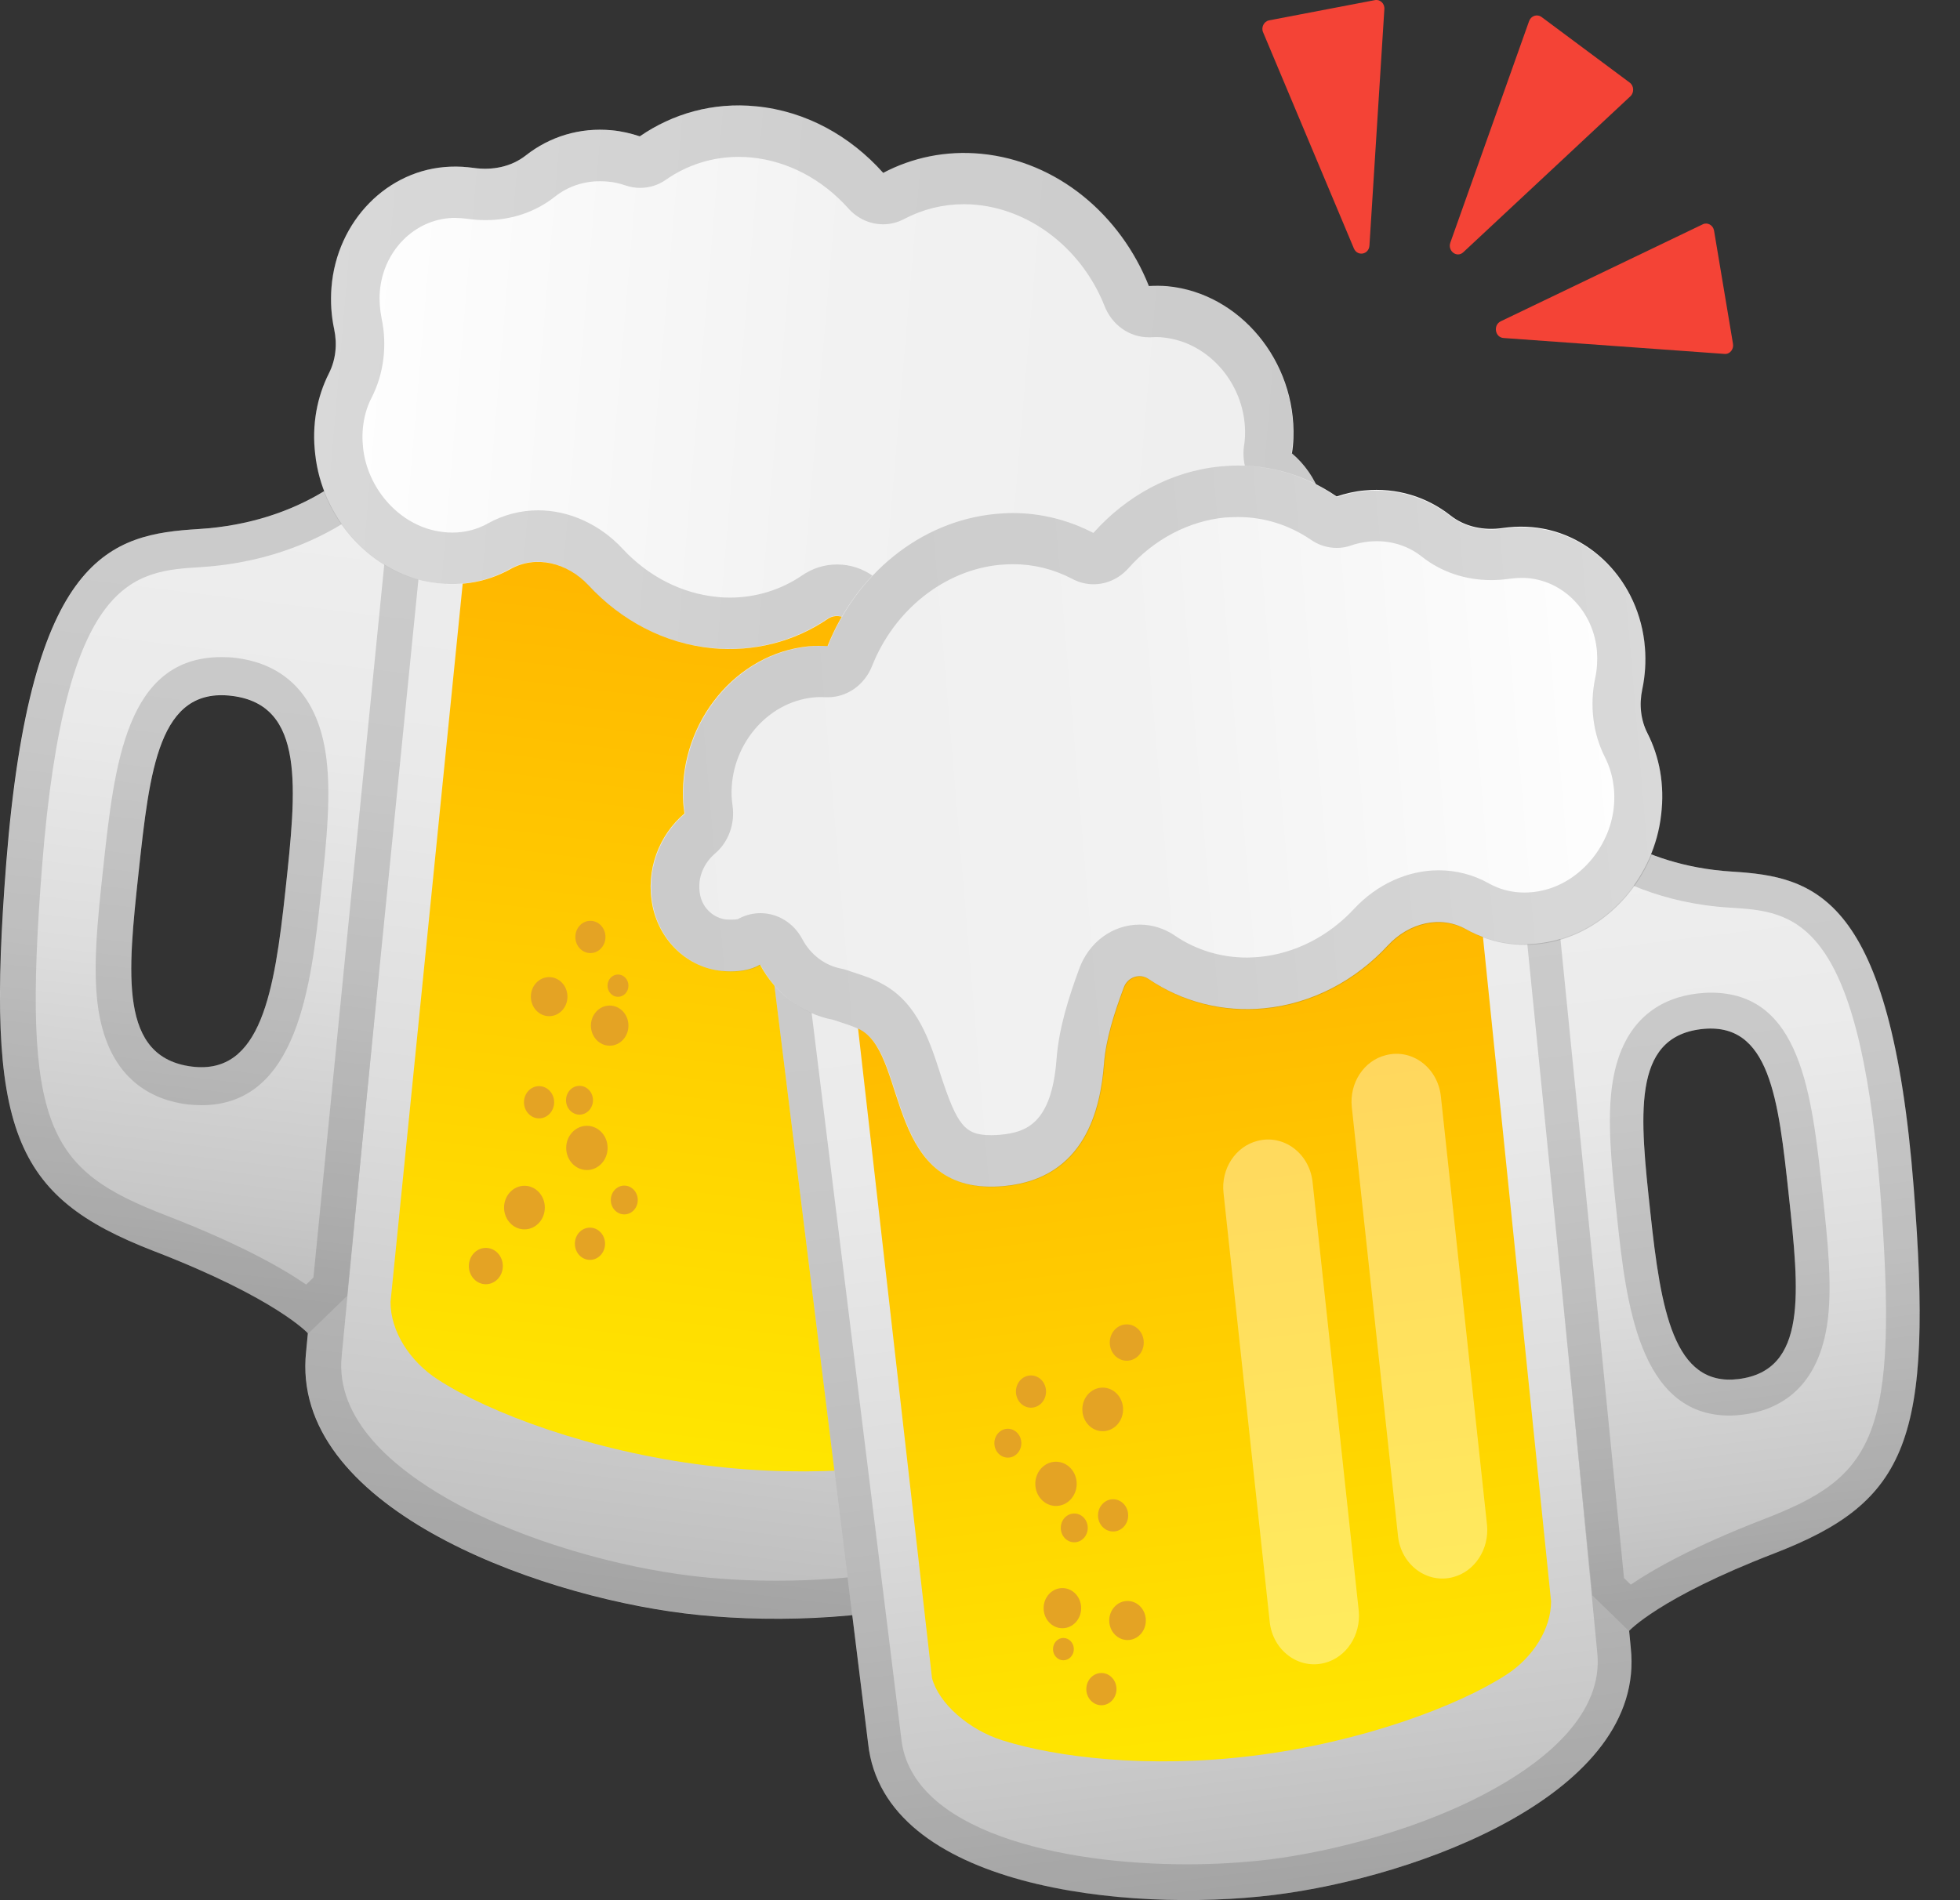 <svg width="33" height="32" viewBox="0 0 33 32" fill="none" xmlns="http://www.w3.org/2000/svg">
<rect x="0" y="0" width="33" height="32" fill="#333333" stroke="none"/>
<path d="M7.636 7.502L19.678 8.986L20.656 9.105L18.76 24.462C18.481 27.05 14.122 27.489 11.531 27.171C8.941 26.851 4.876 25.349 5.154 22.762L6.634 7.378L7.636 7.502Z" fill="url(#paint0_linear_42974_374031)"/>
<path opacity="0.2" d="M7.172 8.088L7.569 8.137L13.59 8.88L19.613 9.622L19.986 9.665L18.168 24.387C18.093 25.095 17.55 25.655 16.556 26.057C15.651 26.42 14.414 26.62 13.074 26.62C12.569 26.62 12.061 26.591 11.602 26.533C10.5 26.397 8.855 25.987 7.55 25.248C6.667 24.745 5.635 23.922 5.754 22.825L7.172 8.088ZM6.637 7.375L5.157 22.759C4.879 25.346 8.941 26.848 11.534 27.168C12.002 27.226 12.526 27.258 13.074 27.258C15.565 27.258 18.533 26.579 18.763 24.46L20.659 9.102L19.681 8.984L7.639 7.499L6.637 7.375Z" fill="#424242"/>
<path d="M7.969 8.051L6.575 21.927C6.575 22.415 6.894 22.923 7.372 23.232C8.226 23.787 9.943 24.439 11.896 24.679C13.76 24.91 15.392 24.708 16.356 24.405C16.969 24.214 17.496 23.741 17.615 23.293L19.162 9.428L7.969 8.051Z" fill="url(#paint1_linear_42974_374031)"/>
<path d="M14.599 23.781C14.748 23.781 14.869 23.652 14.869 23.492C14.869 23.333 14.748 23.204 14.599 23.204C14.45 23.204 14.329 23.333 14.329 23.492C14.329 23.652 14.45 23.781 14.599 23.781Z" fill="#E4A324"/>
<path d="M15.275 22.978C15.378 22.978 15.462 22.889 15.462 22.779C15.462 22.669 15.378 22.58 15.275 22.58C15.172 22.58 15.089 22.669 15.089 22.779C15.089 22.889 15.172 22.978 15.275 22.978Z" fill="#E4A324"/>
<path d="M14.133 22.614C14.313 22.614 14.459 22.458 14.459 22.265C14.459 22.072 14.313 21.916 14.133 21.916C13.952 21.916 13.806 22.072 13.806 22.265C13.806 22.458 13.952 22.614 14.133 22.614Z" fill="#E4A324"/>
<path d="M15.297 22.406C15.482 22.406 15.632 22.246 15.632 22.048C15.632 21.85 15.482 21.69 15.297 21.69C15.112 21.69 14.962 21.85 14.962 22.048C14.962 22.246 15.112 22.406 15.297 22.406Z" fill="#E4A324"/>
<path d="M14.392 20.679C14.541 20.679 14.662 20.55 14.662 20.39C14.662 20.231 14.541 20.102 14.392 20.102C14.243 20.102 14.122 20.231 14.122 20.39C14.122 20.55 14.243 20.679 14.392 20.679Z" fill="#E4A324"/>
<path d="M15.08 20.873C15.213 20.873 15.321 20.758 15.321 20.616C15.321 20.474 15.213 20.359 15.08 20.359C14.947 20.359 14.84 20.474 14.84 20.616C14.84 20.758 14.947 20.873 15.08 20.873Z" fill="#E4A324"/>
<path d="M16.269 19.36C16.401 19.36 16.509 19.245 16.509 19.103C16.509 18.961 16.401 18.846 16.269 18.846C16.136 18.846 16.028 18.961 16.028 19.103C16.028 19.245 16.136 19.36 16.269 19.36Z" fill="#E4A324"/>
<path d="M14.148 17.63C14.315 17.63 14.451 17.485 14.451 17.306C14.451 17.128 14.315 16.983 14.148 16.983C13.981 16.983 13.846 17.128 13.846 17.306C13.846 17.485 13.981 17.63 14.148 17.63Z" fill="#E4A324"/>
<path d="M15.407 20.223C15.611 20.223 15.777 20.046 15.777 19.827C15.777 19.609 15.611 19.432 15.407 19.432C15.203 19.432 15.037 19.609 15.037 19.827C15.037 20.046 15.203 20.223 15.407 20.223Z" fill="#E4A324"/>
<path d="M14.576 18.892C14.777 18.892 14.94 18.718 14.94 18.502C14.94 18.287 14.777 18.112 14.576 18.112C14.374 18.112 14.211 18.287 14.211 18.502C14.211 18.718 14.374 18.892 14.576 18.892Z" fill="#E4A324"/>
<path d="M15.856 18.47C16.005 18.47 16.126 18.341 16.126 18.181C16.126 18.022 16.005 17.893 15.856 17.893C15.707 17.893 15.586 18.022 15.586 18.181C15.586 18.341 15.707 18.47 15.856 18.47Z" fill="#E4A324"/>
<path d="M7.124 8.969L5.959 7.892C5.959 7.892 5.084 8.802 3.347 8.909C1.862 8.998 0.517 9.327 0.106 14.523C-0.248 19.051 0.211 20.148 2.591 21.069C4.663 21.869 5.19 22.459 5.19 22.459L5.843 21.823L6.397 16.232L7.124 8.969ZM3.234 17.962C2 17.809 2.148 16.411 2.334 14.687C2.521 12.963 2.672 11.565 3.907 11.719C5.141 11.872 4.992 13.269 4.806 14.993C4.62 16.715 4.393 18.104 3.234 17.962Z" fill="url(#paint2_linear_42974_374031)"/>
<path opacity="0.2" d="M5.933 8.712L6.497 9.235L5.806 16.166L5.277 21.514L5.155 21.633C4.744 21.349 4.02 20.942 2.797 20.469C0.82 19.703 0.358 19.028 0.709 14.578C1.095 9.691 2.259 9.619 3.388 9.55C4.604 9.472 5.455 9.036 5.933 8.712ZM3.394 18.612C5.02 18.612 5.241 16.561 5.401 15.066C5.498 14.173 5.587 13.333 5.479 12.657C5.29 11.485 4.558 11.152 3.975 11.08C3.891 11.069 3.807 11.066 3.729 11.066C2.122 11.066 1.927 12.871 1.738 14.615C1.641 15.507 1.552 16.348 1.66 17.023C1.849 18.196 2.581 18.528 3.164 18.6C3.243 18.606 3.318 18.612 3.394 18.612ZM5.963 7.892C5.963 7.892 5.087 8.802 3.351 8.909C1.865 8.998 0.52 9.327 0.109 14.523C-0.247 19.051 0.212 20.148 2.592 21.069C4.663 21.869 5.19 22.459 5.19 22.459L5.844 21.823L6.397 16.232L7.124 8.969L5.963 7.892ZM3.394 17.971C3.343 17.971 3.288 17.968 3.234 17.959C1.997 17.806 2.149 16.408 2.335 14.684C2.511 13.047 2.656 11.704 3.729 11.704C3.785 11.704 3.845 11.707 3.907 11.716C5.141 11.869 4.993 13.266 4.807 14.991C4.628 16.634 4.415 17.971 3.394 17.971Z" fill="#424242"/>
<path d="M5.538 6.287C5.651 6.064 5.681 5.804 5.627 5.547C5.578 5.319 5.562 5.082 5.581 4.84C5.67 3.722 6.526 2.847 7.58 2.807C7.712 2.801 7.844 2.81 7.971 2.827C8.285 2.873 8.606 2.812 8.855 2.616C9.252 2.304 9.757 2.142 10.302 2.194C10.464 2.209 10.621 2.246 10.772 2.296C11.326 1.914 12.004 1.718 12.731 1.79C13.571 1.871 14.319 2.293 14.87 2.911C15.359 2.654 15.923 2.532 16.523 2.59C17.801 2.714 18.867 3.618 19.343 4.817C19.445 4.811 19.551 4.811 19.659 4.82C20.877 4.938 21.823 6.084 21.777 7.378C21.774 7.465 21.766 7.551 21.752 7.635C22.176 7.993 22.417 8.588 22.287 9.203C22.163 9.792 21.69 10.231 21.123 10.286C20.936 10.304 20.718 10.295 20.54 10.211L20.48 10.179C20.226 10.659 19.78 11.005 19.254 11.104C19.092 11.161 18.924 11.202 18.776 11.285C17.982 11.742 18.376 14.107 16.358 13.908C15.008 13.775 14.748 12.614 14.689 11.851C14.656 11.43 14.519 11.002 14.357 10.566C14.292 10.387 14.087 10.321 13.938 10.422C13.371 10.809 12.685 10.982 11.993 10.916C11.18 10.838 10.451 10.442 9.908 9.856C9.551 9.472 9.019 9.345 8.593 9.584C8.174 9.818 7.671 9.902 7.142 9.784C6.186 9.57 5.424 8.689 5.308 7.658C5.246 7.15 5.34 6.679 5.538 6.287Z" fill="url(#paint3_linear_42974_374031)"/>
<path opacity="0.2" d="M12.434 2.642C12.507 2.642 12.58 2.645 12.656 2.653C13.266 2.714 13.842 3.017 14.282 3.508C14.438 3.684 14.652 3.777 14.868 3.777C14.99 3.777 15.111 3.748 15.225 3.687C15.538 3.523 15.876 3.439 16.229 3.439C16.302 3.439 16.375 3.442 16.448 3.45C17.38 3.543 18.223 4.21 18.596 5.151C18.723 5.475 19.017 5.68 19.341 5.68H19.381C19.414 5.677 19.446 5.677 19.479 5.677C19.514 5.677 19.546 5.677 19.581 5.683C20.373 5.761 20.994 6.506 20.962 7.346C20.959 7.395 20.956 7.45 20.945 7.508C20.902 7.817 21.016 8.126 21.245 8.316C21.407 8.452 21.556 8.709 21.491 9.015C21.445 9.235 21.264 9.402 21.048 9.422C21.021 9.425 20.991 9.425 20.964 9.425C20.902 9.425 20.87 9.417 20.862 9.417C20.851 9.411 20.837 9.405 20.827 9.396C20.713 9.339 20.594 9.313 20.478 9.313C20.195 9.313 19.922 9.472 19.773 9.752C19.633 10.017 19.392 10.196 19.114 10.248C19.074 10.257 19.036 10.266 18.998 10.28C18.96 10.295 18.922 10.306 18.887 10.318C18.747 10.364 18.571 10.419 18.393 10.523C17.828 10.846 17.628 11.47 17.45 12.019C17.164 12.899 17.037 13.053 16.589 13.053C16.54 13.053 16.486 13.05 16.432 13.044C16.024 13.003 15.581 12.871 15.495 11.779C15.454 11.242 15.287 10.725 15.111 10.248C14.946 9.798 14.547 9.506 14.093 9.506C13.882 9.506 13.68 9.57 13.504 9.691C13.147 9.934 12.726 10.064 12.286 10.064C12.213 10.064 12.14 10.061 12.07 10.052C11.478 9.994 10.916 9.708 10.484 9.243C10.101 8.83 9.582 8.594 9.061 8.594C8.766 8.594 8.477 8.669 8.218 8.813C8.034 8.917 7.829 8.969 7.616 8.969C7.516 8.969 7.413 8.957 7.31 8.934C6.692 8.796 6.189 8.215 6.114 7.551C6.079 7.245 6.127 6.948 6.257 6.696C6.462 6.295 6.522 5.818 6.424 5.356C6.395 5.209 6.384 5.059 6.395 4.912C6.449 4.23 6.973 3.696 7.616 3.67H7.67C7.734 3.67 7.799 3.676 7.864 3.684C7.967 3.699 8.072 3.707 8.175 3.707C8.61 3.707 9.012 3.572 9.339 3.315C9.558 3.141 9.822 3.052 10.103 3.052C10.146 3.052 10.19 3.055 10.233 3.058C10.333 3.066 10.433 3.089 10.535 3.124C10.614 3.15 10.695 3.164 10.776 3.164C10.93 3.164 11.084 3.118 11.213 3.026C11.573 2.775 11.997 2.642 12.434 2.642ZM12.434 1.775C11.819 1.775 11.248 1.966 10.77 2.295C10.619 2.246 10.463 2.209 10.3 2.194C10.233 2.188 10.165 2.185 10.098 2.185C9.631 2.185 9.201 2.344 8.855 2.616C8.658 2.769 8.418 2.841 8.169 2.841C8.104 2.841 8.037 2.835 7.969 2.827C7.869 2.812 7.767 2.803 7.661 2.803C7.634 2.803 7.605 2.803 7.578 2.806C6.524 2.85 5.668 3.722 5.579 4.839C5.56 5.082 5.576 5.319 5.625 5.547C5.679 5.801 5.649 6.064 5.536 6.286C5.336 6.679 5.244 7.15 5.301 7.658C5.417 8.689 6.179 9.57 7.135 9.783C7.294 9.818 7.453 9.835 7.607 9.835C7.961 9.835 8.294 9.746 8.585 9.581C8.734 9.5 8.893 9.46 9.053 9.46C9.358 9.46 9.668 9.601 9.901 9.853C10.446 10.439 11.173 10.835 11.986 10.913C12.083 10.921 12.18 10.927 12.278 10.927C12.867 10.927 13.442 10.751 13.931 10.419C13.979 10.387 14.033 10.37 14.085 10.37C14.195 10.37 14.303 10.439 14.349 10.56C14.509 10.996 14.646 11.424 14.682 11.845C14.741 12.608 15.003 13.772 16.351 13.902C16.432 13.91 16.508 13.913 16.581 13.913C18.339 13.913 18.007 11.715 18.768 11.279C18.917 11.196 19.084 11.155 19.247 11.097C19.773 10.999 20.219 10.653 20.473 10.173L20.532 10.205C20.662 10.266 20.816 10.286 20.962 10.286C21.016 10.286 21.067 10.283 21.116 10.277C21.683 10.225 22.156 9.786 22.28 9.194C22.407 8.579 22.169 7.984 21.745 7.626C21.756 7.542 21.764 7.456 21.769 7.369C21.818 6.075 20.87 4.929 19.652 4.811C19.592 4.805 19.533 4.802 19.476 4.802C19.43 4.802 19.384 4.805 19.338 4.805C18.866 3.606 17.796 2.702 16.518 2.578C16.421 2.57 16.321 2.564 16.227 2.564C15.738 2.564 15.276 2.685 14.868 2.899C14.317 2.281 13.569 1.862 12.729 1.778C12.632 1.781 12.532 1.775 12.434 1.775Z" fill="#424242"/>
<path d="M21.366 0.343L23.149 0.002C23.236 -0.015 23.317 0.06 23.308 0.156L23.057 4.135C23.047 4.288 22.855 4.323 22.795 4.184L21.267 0.545C21.229 0.462 21.28 0.361 21.366 0.343Z" fill="#F44336"/>
<path d="M25.953 0.285L27.439 1.391C27.512 1.446 27.517 1.559 27.45 1.622L24.638 4.247C24.53 4.349 24.37 4.227 24.419 4.086L25.745 0.355C25.778 0.265 25.88 0.233 25.953 0.285Z" fill="#F44336"/>
<path d="M28.859 3.884L29.178 5.79C29.194 5.882 29.124 5.969 29.035 5.96L25.313 5.692C25.17 5.68 25.137 5.475 25.267 5.411L28.67 3.777C28.749 3.739 28.843 3.791 28.859 3.884Z" fill="#F44336"/>
<path d="M25.115 13.353L19.432 14.055L13.749 14.754L12.825 14.864L14.616 29.358C14.878 31.798 18.992 32.214 21.439 31.913C23.886 31.613 27.719 30.192 27.457 27.752L26.061 13.235L25.115 13.353Z" fill="url(#paint4_linear_42974_374031)"/>
<path opacity="0.2" d="M25.553 13.907L26.892 27.824C27.003 28.852 26.031 29.632 25.196 30.102C23.965 30.801 22.411 31.185 21.372 31.315C20.939 31.367 20.459 31.396 19.983 31.396C17.871 31.396 15.343 30.845 15.175 29.279L13.46 15.395L13.814 15.351L25.18 13.954L25.553 13.907ZM26.058 13.237L25.115 13.356L13.749 14.753L12.825 14.863L14.616 29.357C14.832 31.359 17.633 32 19.986 32C20.502 32 20.999 31.968 21.439 31.913C23.884 31.613 27.719 30.192 27.457 27.752L26.058 13.237Z" fill="#424242"/>
<path d="M24.776 13.902L26.115 26.969C26.115 27.429 25.813 27.911 25.362 28.203C24.557 28.725 22.936 29.34 21.091 29.569C19.33 29.785 17.793 29.595 16.88 29.309C16.302 29.127 15.805 28.682 15.692 28.26L14.206 15.204L24.776 13.902Z" fill="url(#paint5_linear_42974_374031)"/>
<path d="M18.544 28.717C18.684 28.717 18.798 28.595 18.798 28.445C18.798 28.295 18.684 28.174 18.544 28.174C18.404 28.174 18.29 28.295 18.29 28.445C18.29 28.595 18.404 28.717 18.544 28.717Z" fill="#E4A324"/>
<path d="M17.904 27.96C18.001 27.96 18.08 27.876 18.08 27.772C18.08 27.669 18.001 27.584 17.904 27.584C17.807 27.584 17.729 27.669 17.729 27.772C17.729 27.876 17.807 27.96 17.904 27.96Z" fill="#E4A324"/>
<path d="M18.984 27.619C19.154 27.619 19.292 27.472 19.292 27.29C19.292 27.108 19.154 26.961 18.984 26.961C18.814 26.961 18.676 27.108 18.676 27.29C18.676 27.472 18.814 27.619 18.984 27.619Z" fill="#E4A324"/>
<path d="M17.887 27.42C18.062 27.42 18.203 27.269 18.203 27.082C18.203 26.895 18.062 26.744 17.887 26.744C17.713 26.744 17.571 26.895 17.571 27.082C17.571 27.269 17.713 27.42 17.887 27.42Z" fill="#E4A324"/>
<path d="M18.741 25.791C18.881 25.791 18.995 25.67 18.995 25.52C18.995 25.37 18.881 25.248 18.741 25.248C18.601 25.248 18.487 25.37 18.487 25.52C18.487 25.67 18.601 25.791 18.741 25.791Z" fill="#E4A324"/>
<path d="M18.087 25.973C18.213 25.973 18.314 25.864 18.314 25.73C18.314 25.596 18.213 25.488 18.087 25.488C17.962 25.488 17.86 25.596 17.86 25.73C17.86 25.864 17.962 25.973 18.087 25.973Z" fill="#E4A324"/>
<path d="M16.969 24.547C17.094 24.547 17.196 24.438 17.196 24.304C17.196 24.17 17.094 24.061 16.969 24.061C16.844 24.061 16.742 24.17 16.742 24.304C16.742 24.438 16.844 24.547 16.969 24.547Z" fill="#E4A324"/>
<path d="M18.971 22.915C19.129 22.915 19.257 22.778 19.257 22.609C19.257 22.44 19.129 22.303 18.971 22.303C18.813 22.303 18.685 22.44 18.685 22.609C18.685 22.778 18.813 22.915 18.971 22.915Z" fill="#E4A324"/>
<path d="M17.779 25.361C17.971 25.361 18.128 25.194 18.128 24.988C18.128 24.782 17.971 24.616 17.779 24.616C17.587 24.616 17.431 24.782 17.431 24.988C17.431 25.194 17.587 25.361 17.779 25.361Z" fill="#E4A324"/>
<path d="M18.566 24.102C18.755 24.102 18.909 23.938 18.909 23.735C18.909 23.532 18.755 23.368 18.566 23.368C18.376 23.368 18.223 23.532 18.223 23.735C18.223 23.938 18.376 24.102 18.566 24.102Z" fill="#E4A324"/>
<path d="M17.358 23.706C17.499 23.706 17.612 23.584 17.612 23.434C17.612 23.285 17.499 23.163 17.358 23.163C17.218 23.163 17.105 23.285 17.105 23.434C17.105 23.584 17.218 23.706 17.358 23.706Z" fill="#E4A324"/>
<path d="M26.282 21.592L26.806 26.868L27.425 27.469C27.425 27.469 27.922 26.912 29.877 26.158C32.125 25.288 32.557 24.255 32.219 19.978C31.833 15.077 30.564 14.765 29.162 14.678C27.522 14.577 26.698 13.72 26.698 13.72L25.602 14.736L26.282 21.592ZM27.787 20.422C27.611 18.797 27.468 17.477 28.635 17.332C29.802 17.188 29.942 18.508 30.118 20.134C30.293 21.759 30.436 23.079 29.27 23.224C28.176 23.359 27.962 22.051 27.787 20.422Z" fill="url(#paint6_linear_42974_374031)"/>
<path opacity="0.2" d="M26.722 14.497C27.171 14.803 27.978 15.216 29.126 15.285C30.191 15.351 31.29 15.418 31.654 20.03C31.984 24.229 31.549 24.87 29.683 25.589C28.527 26.037 27.846 26.421 27.457 26.686L27.343 26.576L26.844 21.529L26.19 14.988L26.722 14.497ZM29.121 23.839C29.191 23.839 29.264 23.833 29.337 23.824C29.888 23.758 30.579 23.443 30.758 22.337C30.86 21.702 30.774 20.905 30.682 20.064C30.504 18.418 30.32 16.717 28.805 16.717C28.729 16.717 28.651 16.723 28.573 16.732C28.021 16.798 27.33 17.113 27.152 18.219C27.049 18.854 27.136 19.651 27.225 20.492C27.376 21.904 27.587 23.839 29.121 23.839ZM26.695 13.723L25.599 14.739L26.285 21.592L26.809 26.868L27.427 27.469C27.427 27.469 27.924 26.912 29.88 26.158C32.127 25.288 32.559 24.255 32.222 19.978C31.835 15.077 30.566 14.765 29.164 14.678C27.522 14.58 26.695 13.723 26.695 13.723ZM29.121 23.235C28.157 23.235 27.954 21.973 27.787 20.422C27.611 18.797 27.468 17.477 28.635 17.332C28.694 17.327 28.748 17.321 28.802 17.321C29.815 17.321 29.953 18.589 30.118 20.134C30.293 21.76 30.436 23.079 29.269 23.224C29.218 23.232 29.169 23.235 29.121 23.235Z" fill="#424242"/>
<path opacity="0.51" d="M24.467 26.559C24.027 26.678 23.589 26.351 23.538 25.869L22.76 18.644C22.717 18.239 22.962 17.861 23.335 17.769C23.775 17.656 24.205 17.979 24.259 18.459L25.037 25.684C25.075 26.088 24.831 26.464 24.467 26.559Z" fill="white" fill-opacity="0.72"/>
<path opacity="0.51" d="M22.307 28.003C21.866 28.122 21.429 27.795 21.378 27.313L20.6 20.087C20.556 19.683 20.802 19.305 21.175 19.212C21.615 19.1 22.045 19.423 22.099 19.903L22.877 27.128C22.915 27.532 22.671 27.908 22.307 28.003Z" fill="white" fill-opacity="0.72"/>
<path d="M27.739 12.351C27.625 12.129 27.596 11.869 27.65 11.612C27.698 11.384 27.715 11.147 27.695 10.904C27.606 9.787 26.75 8.912 25.697 8.871C25.564 8.865 25.432 8.874 25.305 8.891C24.992 8.938 24.67 8.877 24.422 8.681C24.025 8.369 23.52 8.207 22.974 8.259C22.812 8.273 22.655 8.311 22.504 8.36C21.95 7.979 21.272 7.782 20.546 7.855C19.706 7.935 18.957 8.357 18.407 8.975C17.918 8.718 17.353 8.597 16.753 8.655C15.476 8.779 14.409 9.683 13.933 10.881C13.831 10.875 13.726 10.875 13.617 10.884C12.399 11.002 11.454 12.149 11.5 13.443C11.502 13.529 11.511 13.616 11.524 13.7C11.1 14.058 10.86 14.653 10.989 15.268C11.114 15.857 11.586 16.296 12.153 16.351C12.34 16.368 12.559 16.359 12.737 16.276L12.796 16.244C13.05 16.723 13.496 17.07 14.023 17.168C14.185 17.226 14.352 17.266 14.501 17.35C15.295 17.806 14.9 20.171 16.918 19.972C18.269 19.839 18.528 18.678 18.587 17.916C18.62 17.494 18.758 17.067 18.92 16.631C18.985 16.452 19.19 16.385 19.338 16.486C19.906 16.873 20.592 17.047 21.283 16.98C22.096 16.902 22.826 16.507 23.368 15.92C23.725 15.536 24.257 15.409 24.684 15.649C25.102 15.883 25.605 15.967 26.134 15.848C27.09 15.634 27.852 14.754 27.968 13.723C28.03 13.214 27.939 12.744 27.739 12.351Z" fill="url(#paint7_linear_42974_374031)"/>
<path opacity="0.2" d="M20.843 8.707C21.283 8.707 21.704 8.84 22.069 9.088C22.201 9.18 22.352 9.227 22.506 9.227C22.587 9.227 22.669 9.215 22.747 9.186C22.849 9.151 22.949 9.131 23.049 9.12C23.093 9.117 23.136 9.114 23.179 9.114C23.46 9.114 23.725 9.203 23.943 9.377C24.27 9.634 24.673 9.769 25.108 9.769C25.21 9.769 25.316 9.761 25.418 9.746C25.483 9.738 25.548 9.732 25.613 9.732H25.667C26.31 9.758 26.834 10.292 26.888 10.974C26.898 11.121 26.89 11.271 26.858 11.418C26.761 11.88 26.82 12.357 27.025 12.758C27.152 13.01 27.204 13.307 27.169 13.613C27.093 14.274 26.59 14.858 25.972 14.996C25.869 15.02 25.767 15.031 25.667 15.031C25.451 15.031 25.248 14.979 25.064 14.875C24.808 14.731 24.516 14.656 24.222 14.656C23.7 14.656 23.182 14.893 22.798 15.306C22.369 15.768 21.804 16.056 21.213 16.114C21.14 16.12 21.067 16.126 20.997 16.126C20.556 16.126 20.135 15.998 19.781 15.756C19.603 15.635 19.4 15.571 19.189 15.571C18.736 15.571 18.336 15.863 18.171 16.313C17.996 16.79 17.828 17.307 17.788 17.844C17.704 18.936 17.261 19.068 16.85 19.109C16.796 19.114 16.742 19.117 16.694 19.117C16.245 19.117 16.118 18.962 15.832 18.084C15.654 17.532 15.451 16.908 14.889 16.588C14.708 16.484 14.536 16.429 14.395 16.383C14.357 16.371 14.319 16.36 14.284 16.345C14.246 16.331 14.206 16.322 14.168 16.313C13.89 16.261 13.649 16.079 13.509 15.817C13.361 15.537 13.088 15.378 12.804 15.378C12.688 15.378 12.569 15.404 12.456 15.461C12.445 15.467 12.434 15.473 12.421 15.479C12.41 15.482 12.375 15.487 12.315 15.487C12.286 15.487 12.258 15.485 12.232 15.485C12.018 15.464 11.834 15.297 11.789 15.077C11.724 14.768 11.875 14.514 12.034 14.378C12.264 14.185 12.377 13.876 12.334 13.57C12.326 13.512 12.321 13.46 12.318 13.408C12.288 12.568 12.907 11.823 13.698 11.745C13.733 11.742 13.766 11.739 13.801 11.739C13.833 11.739 13.866 11.739 13.898 11.742H13.939C14.263 11.742 14.557 11.534 14.684 11.213C15.057 10.272 15.9 9.602 16.831 9.512C16.904 9.507 16.977 9.501 17.05 9.501C17.404 9.501 17.742 9.585 18.055 9.749C18.169 9.81 18.29 9.839 18.412 9.839C18.628 9.839 18.841 9.746 18.998 9.57C19.435 9.079 20.013 8.776 20.624 8.715C20.697 8.712 20.77 8.707 20.843 8.707ZM20.843 7.84C20.745 7.84 20.648 7.846 20.548 7.855C19.708 7.936 18.96 8.357 18.409 8.975C17.998 8.762 17.539 8.64 17.05 8.64C16.953 8.64 16.856 8.646 16.759 8.655C15.481 8.779 14.414 9.683 13.939 10.881C13.893 10.878 13.847 10.878 13.801 10.878C13.741 10.878 13.685 10.881 13.625 10.887C12.407 11.005 11.462 12.152 11.508 13.446C11.51 13.532 11.518 13.619 11.532 13.703C11.108 14.061 10.867 14.656 10.997 15.271C11.121 15.86 11.594 16.299 12.161 16.354C12.21 16.36 12.264 16.362 12.315 16.362C12.461 16.362 12.612 16.342 12.745 16.282L12.804 16.25C13.058 16.729 13.504 17.076 14.03 17.174C14.193 17.232 14.36 17.272 14.508 17.356C15.27 17.792 14.938 19.99 16.696 19.99C16.769 19.99 16.845 19.987 16.926 19.978C18.276 19.845 18.536 18.684 18.595 17.922C18.628 17.5 18.765 17.073 18.927 16.637C18.973 16.515 19.081 16.446 19.192 16.446C19.246 16.446 19.297 16.461 19.346 16.495C19.832 16.827 20.41 17.003 20.999 17.003C21.096 17.003 21.194 16.998 21.291 16.989C22.104 16.911 22.833 16.515 23.376 15.929C23.611 15.678 23.919 15.537 24.224 15.537C24.384 15.537 24.543 15.574 24.692 15.658C24.983 15.819 25.316 15.912 25.669 15.912C25.823 15.912 25.98 15.895 26.142 15.86C27.098 15.646 27.86 14.765 27.976 13.735C28.033 13.226 27.941 12.755 27.741 12.363C27.628 12.14 27.598 11.88 27.652 11.623C27.701 11.395 27.717 11.159 27.698 10.916C27.609 9.798 26.753 8.923 25.699 8.883C25.672 8.883 25.642 8.88 25.615 8.88C25.51 8.88 25.41 8.889 25.308 8.903C25.243 8.912 25.175 8.918 25.108 8.918C24.859 8.918 24.619 8.845 24.422 8.692C24.076 8.421 23.644 8.262 23.179 8.262C23.111 8.262 23.044 8.265 22.976 8.271C22.814 8.285 22.658 8.323 22.506 8.372C22.028 8.031 21.458 7.843 20.843 7.84Z" fill="#424242"/>
<path d="M9.94 16.05C10.081 16.05 10.194 15.929 10.194 15.779C10.194 15.629 10.081 15.507 9.94 15.507C9.8 15.507 9.687 15.629 9.687 15.779C9.687 15.929 9.8 16.05 9.94 16.05Z" fill="#E4A324"/>
<path d="M10.405 16.787C10.502 16.787 10.581 16.703 10.581 16.599C10.581 16.495 10.502 16.411 10.405 16.411C10.308 16.411 10.229 16.495 10.229 16.599C10.229 16.703 10.308 16.787 10.405 16.787Z" fill="#E4A324"/>
<path d="M9.246 17.113C9.416 17.113 9.554 16.966 9.554 16.784C9.554 16.602 9.416 16.455 9.246 16.455C9.076 16.455 8.938 16.602 8.938 16.784C8.938 16.966 9.076 17.113 9.246 17.113Z" fill="#E4A324"/>
<path d="M10.265 17.61C10.44 17.61 10.581 17.459 10.581 17.272C10.581 17.085 10.44 16.934 10.265 16.934C10.091 16.934 9.949 17.085 9.949 17.272C9.949 17.459 10.091 17.61 10.265 17.61Z" fill="#E4A324"/>
<path d="M9.076 18.834C9.216 18.834 9.33 18.712 9.33 18.562C9.33 18.413 9.216 18.291 9.076 18.291C8.936 18.291 8.822 18.413 8.822 18.562C8.822 18.712 8.936 18.834 9.076 18.834Z" fill="#E4A324"/>
<path d="M9.757 18.771C9.882 18.771 9.984 18.662 9.984 18.528C9.984 18.394 9.882 18.286 9.757 18.286C9.632 18.286 9.53 18.394 9.53 18.528C9.53 18.662 9.632 18.771 9.757 18.771Z" fill="#E4A324"/>
<path d="M10.511 20.451C10.636 20.451 10.738 20.343 10.738 20.209C10.738 20.075 10.636 19.966 10.511 19.966C10.386 19.966 10.284 20.075 10.284 20.209C10.284 20.343 10.386 20.451 10.511 20.451Z" fill="#E4A324"/>
<path d="M8.18 21.627C8.338 21.627 8.466 21.49 8.466 21.321C8.466 21.152 8.338 21.015 8.18 21.015C8.022 21.015 7.894 21.152 7.894 21.321C7.894 21.49 8.022 21.627 8.18 21.627Z" fill="#E4A324"/>
<path d="M9.882 19.704C10.074 19.704 10.23 19.537 10.23 19.331C10.23 19.125 10.074 18.959 9.882 18.959C9.689 18.959 9.533 19.125 9.533 19.331C9.533 19.537 9.689 19.704 9.882 19.704Z" fill="#E4A324"/>
<path d="M8.83 20.703C9.02 20.703 9.173 20.539 9.173 20.336C9.173 20.133 9.02 19.969 8.83 19.969C8.641 19.969 8.487 20.133 8.487 20.336C8.487 20.539 8.641 20.703 8.83 20.703Z" fill="#E4A324"/>
<path d="M9.933 21.217C10.073 21.217 10.187 21.095 10.187 20.945C10.187 20.795 10.073 20.674 9.933 20.674C9.792 20.674 9.679 20.795 9.679 20.945C9.679 21.095 9.792 21.217 9.933 21.217Z" fill="#E4A324"/>
<defs>
<linearGradient id="paint0_linear_42974_374031" x1="13.642" y1="8.31" x2="11.341" y2="26.993" gradientUnits="userSpaceOnUse">
<stop offset="0.005" stop-color="#EEEEEE"/>
<stop offset="0.282" stop-color="#EAEAEA"/>
<stop offset="0.577" stop-color="#DDDDDD"/>
<stop offset="0.879" stop-color="#C8C8C8"/>
<stop offset="1" stop-color="#BDBDBD"/>
</linearGradient>
<linearGradient id="paint1_linear_42974_374031" x1="13.573" y1="8.723" x2="11.456" y2="25.917" gradientUnits="userSpaceOnUse">
<stop stop-color="#FFB300"/>
<stop offset="1" stop-color="#FFEA00"/>
</linearGradient>
<linearGradient id="paint2_linear_42974_374031" x1="4" y1="8.644" x2="2.403" y2="21.62" gradientUnits="userSpaceOnUse">
<stop offset="0.005" stop-color="#EEEEEE"/>
<stop offset="0.282" stop-color="#EAEAEA"/>
<stop offset="0.577" stop-color="#DDDDDD"/>
<stop offset="0.879" stop-color="#C8C8C8"/>
<stop offset="1" stop-color="#BDBDBD"/>
</linearGradient>
<linearGradient id="paint3_linear_42974_374031" x1="22.344" y1="8.614" x2="5.293" y2="7.156" gradientUnits="userSpaceOnUse">
<stop offset="0.005" stop-color="#EEEEEE"/>
<stop offset="0.488" stop-color="#F2F2F2"/>
<stop offset="1" stop-color="white"/>
</linearGradient>
<linearGradient id="paint4_linear_42974_374031" x1="19.447" y1="14.117" x2="21.618" y2="31.749" gradientUnits="userSpaceOnUse">
<stop offset="0.005" stop-color="#EEEEEE"/>
<stop offset="0.282" stop-color="#EAEAEA"/>
<stop offset="0.577" stop-color="#DDDDDD"/>
<stop offset="0.879" stop-color="#C8C8C8"/>
<stop offset="1" stop-color="#BDBDBD"/>
</linearGradient>
<linearGradient id="paint5_linear_42974_374031" x1="19.49" y1="14.537" x2="21.484" y2="30.733" gradientUnits="userSpaceOnUse">
<stop stop-color="#FFB300"/>
<stop offset="1" stop-color="#FFEA00"/>
</linearGradient>
<linearGradient id="paint6_linear_42974_374031" x1="28.547" y1="14.432" x2="30.055" y2="26.678" gradientUnits="userSpaceOnUse">
<stop offset="0.005" stop-color="#EEEEEE"/>
<stop offset="0.282" stop-color="#EAEAEA"/>
<stop offset="0.577" stop-color="#DDDDDD"/>
<stop offset="0.879" stop-color="#C8C8C8"/>
<stop offset="1" stop-color="#BDBDBD"/>
</linearGradient>
<linearGradient id="paint7_linear_42974_374031" x1="10.932" y1="14.678" x2="27.983" y2="13.221" gradientUnits="userSpaceOnUse">
<stop offset="0.005" stop-color="#EEEEEE"/>
<stop offset="0.488" stop-color="#F2F2F2"/>
<stop offset="1" stop-color="white"/>
</linearGradient>
</defs>
</svg>
